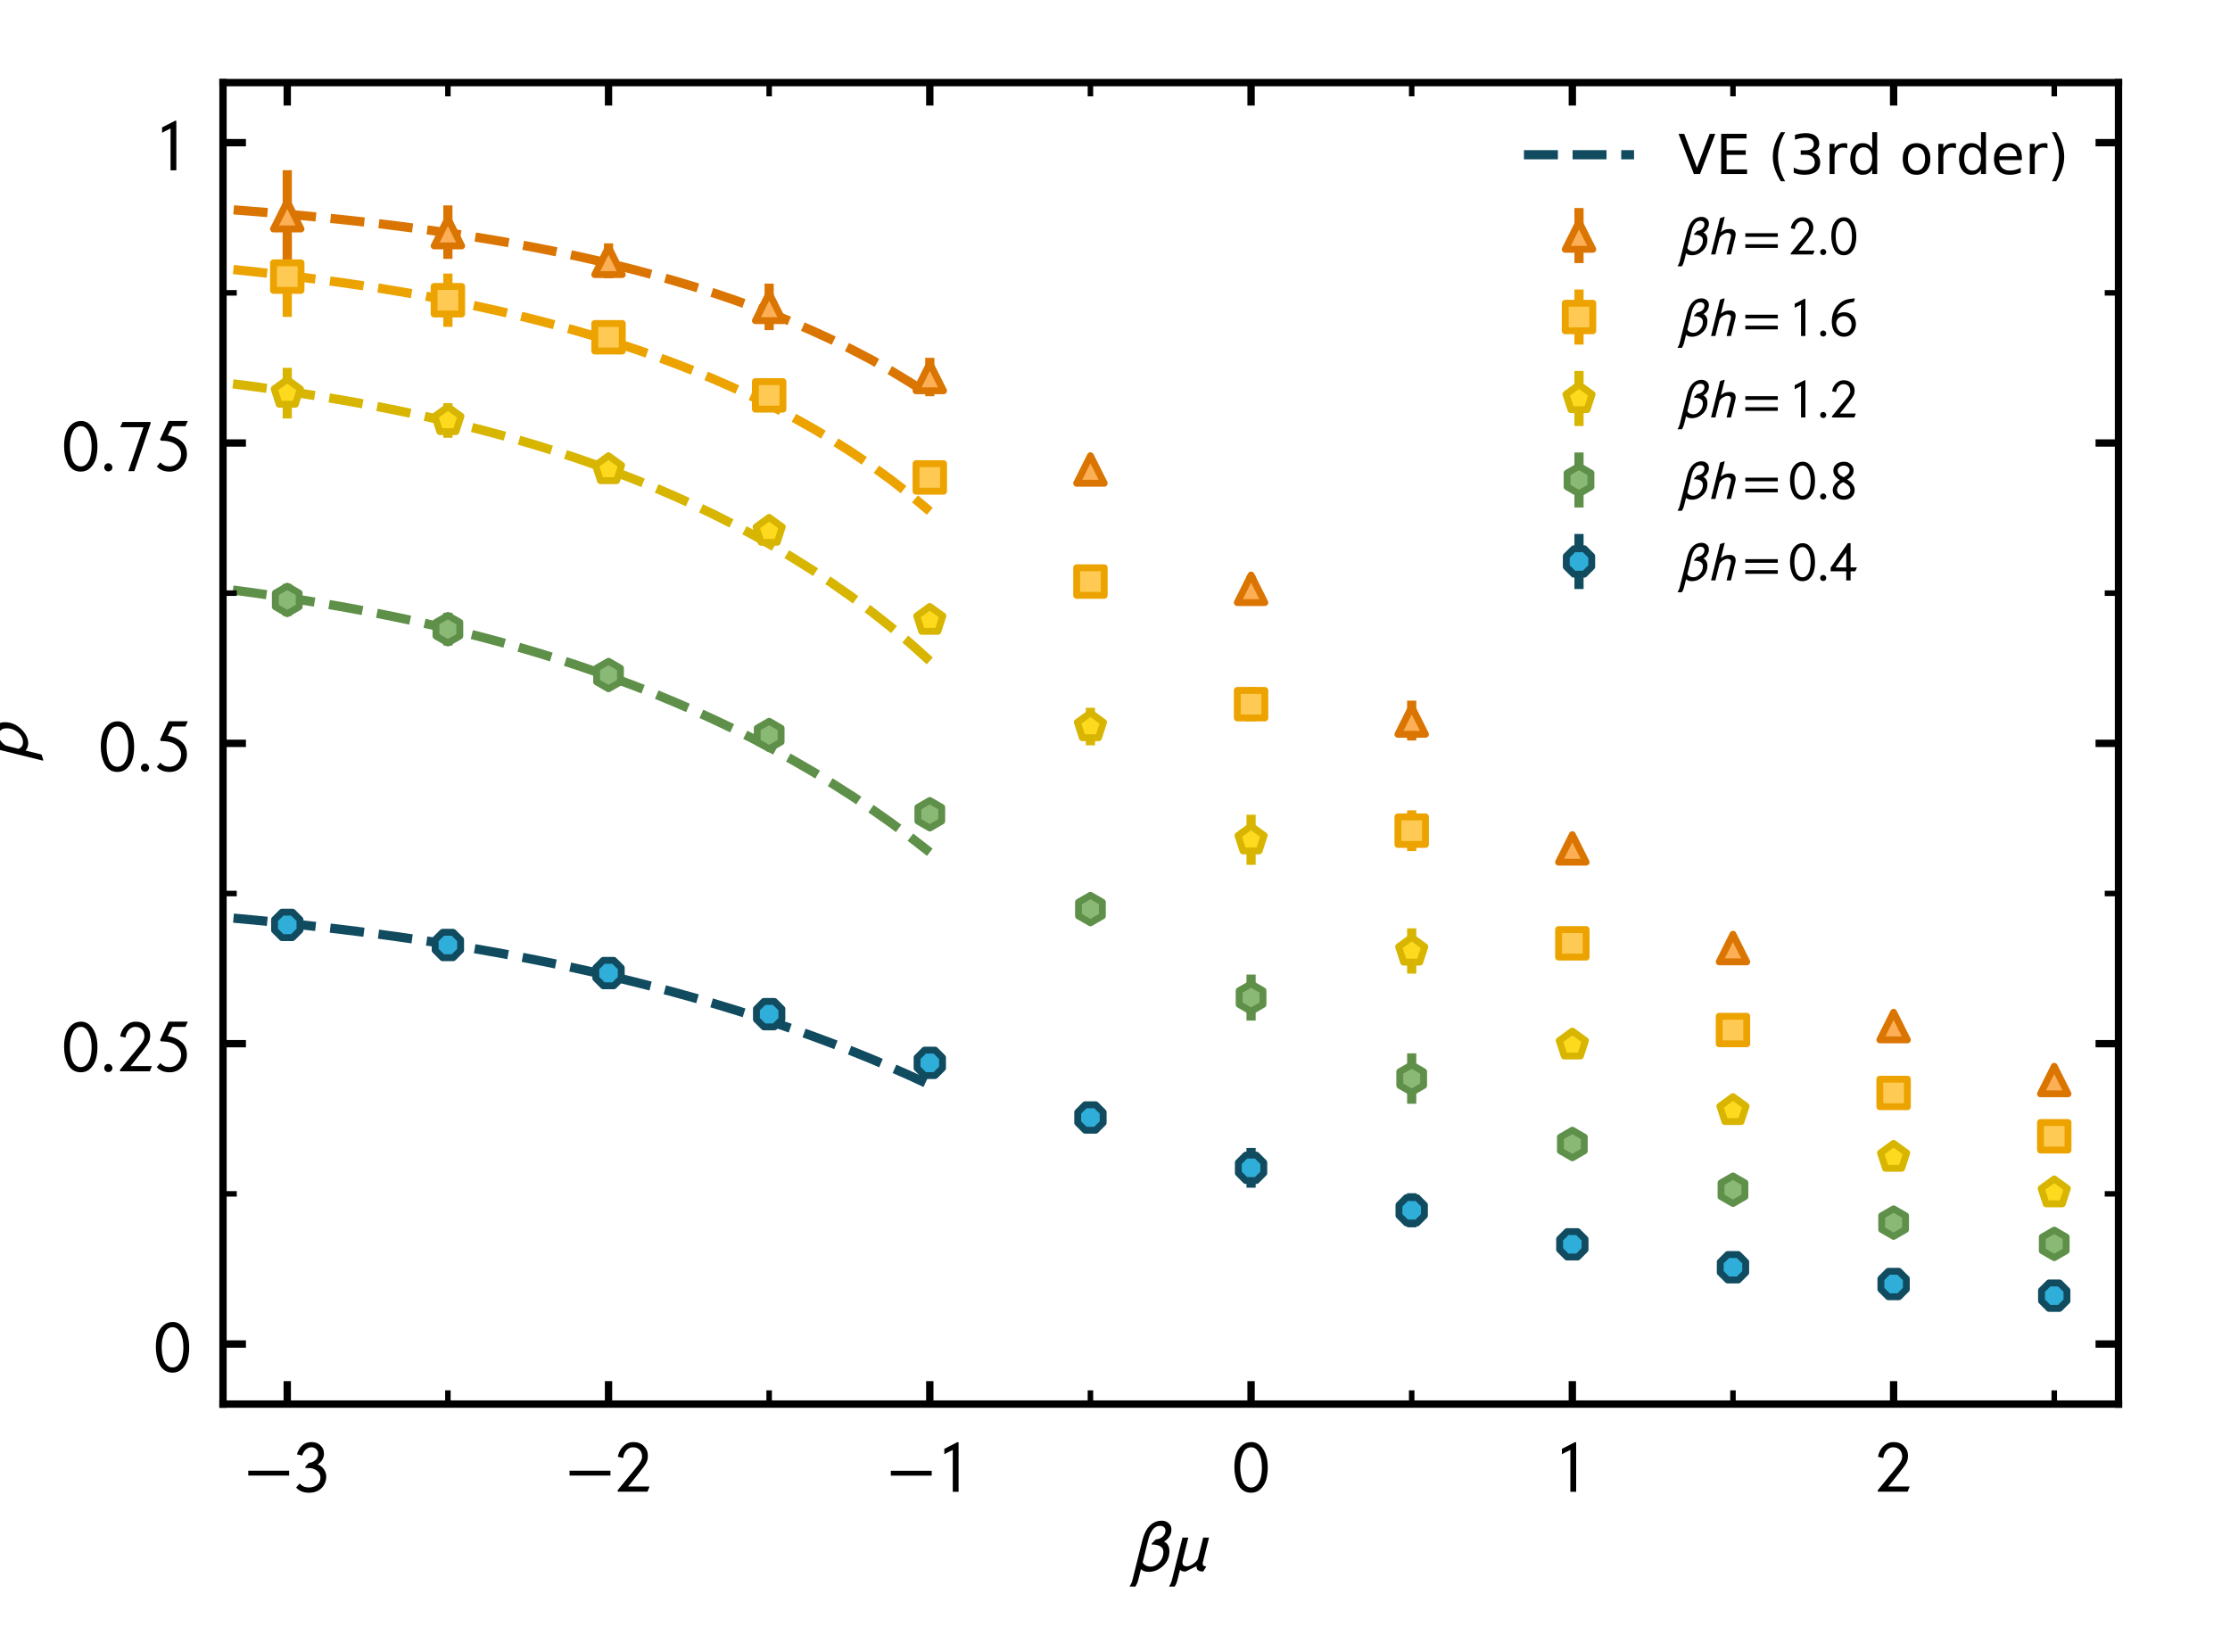 <?xml version="1.0" encoding="utf-8" standalone="no"?>
<!DOCTYPE svg PUBLIC "-//W3C//DTD SVG 1.1//EN"
  "http://www.w3.org/Graphics/SVG/1.1/DTD/svg11.dtd">
<!-- Created with matplotlib (http://matplotlib.org/) -->
<svg height="180pt" version="1.1" viewBox="0 0 243 180" width="243pt" xmlns="http://www.w3.org/2000/svg" xmlns:xlink="http://www.w3.org/1999/xlink">
 <defs>
  <style type="text/css">
*{stroke-linecap:butt;stroke-linejoin:round;}
  </style>
 </defs>
 <g id="figure_1">
  <g id="patch_1">
   <path d="M 0 180 
L 243 180 
L 243 0 
L 0 0 
z
" style="fill:#ffffff;"/>
  </g>
  <g id="axes_1">
   <g id="patch_2">
    <path d="M 24.3 153 
L 230.85 153 
L 230.85 9 
L 24.3 9 
z
" style="fill:#ffffff;"/>
   </g>
   <g id="line2d_1">
    <path clip-path="url(#pa6eba847ec)" d="M -1 98.327 
L 0.58 98.399 
L 2.723 98.502 
L 4.867 98.611 
L 7.01 98.727 
L 9.153 98.849 
L 11.297 98.979 
L 13.44 99.117 
L 15.584 99.262 
L 17.727 99.416 
L 19.87 99.578 
L 22.014 99.75 
L 24.157 99.932 
L 26.3 100.124 
L 28.444 100.326 
L 30.587 100.54 
L 32.731 100.766 
L 34.874 101.004 
L 37.017 101.255 
L 39.161 101.52 
L 41.304 101.799 
L 43.447 102.093 
L 45.591 102.402 
L 47.734 102.727 
L 49.878 103.069 
L 52.021 103.428 
L 54.164 103.805 
L 56.308 104.201 
L 58.451 104.616 
L 60.594 105.051 
L 62.738 105.507 
L 64.881 105.985 
L 67.025 106.485 
L 69.168 107.007 
L 71.311 107.553 
L 73.455 108.124 
L 75.598 108.719 
L 77.742 109.341 
L 79.885 109.989 
L 82.028 110.666 
L 84.172 111.371 
L 86.315 112.105 
L 88.458 112.871 
L 90.602 113.669 
L 92.745 114.502 
L 94.889 115.37 
L 97.032 116.277 
L 99.175 117.224 
L 101.319 118.216 
" style="fill:none;stroke:#114b5f;stroke-dasharray:3.7,1.6;stroke-dashoffset:0;"/>
   </g>
   <g id="line2d_2">
    <path clip-path="url(#pa6eba847ec)" d="M -1 61.819 
L 0.58 61.922 
L 2.723 62.07 
L 4.867 62.227 
L 7.01 62.394 
L 9.153 62.57 
L 11.297 62.758 
L 13.44 62.956 
L 15.584 63.166 
L 17.727 63.388 
L 19.87 63.624 
L 22.014 63.873 
L 24.157 64.137 
L 26.3 64.417 
L 28.444 64.712 
L 30.587 65.025 
L 32.731 65.356 
L 34.874 65.705 
L 37.017 66.074 
L 39.161 66.464 
L 41.304 66.876 
L 43.447 67.311 
L 45.591 67.77 
L 47.734 68.254 
L 49.878 68.764 
L 52.021 69.302 
L 54.164 69.868 
L 56.308 70.464 
L 58.451 71.092 
L 60.594 71.752 
L 62.738 72.446 
L 64.881 73.176 
L 67.025 73.943 
L 69.168 74.748 
L 71.311 75.593 
L 73.455 76.48 
L 75.598 77.41 
L 77.742 78.386 
L 79.885 79.409 
L 82.028 80.481 
L 84.172 81.605 
L 86.315 82.784 
L 88.458 84.02 
L 90.602 85.316 
L 92.745 86.677 
L 94.889 88.107 
L 97.032 89.612 
L 99.175 91.197 
L 101.319 92.87 
" style="fill:none;stroke:#5f9049;stroke-dasharray:3.7,1.6;stroke-dashoffset:0;"/>
   </g>
   <g id="line2d_3">
    <path clip-path="url(#pa6eba847ec)" d="M -1 39.468 
L 0.58 39.565 
L 2.723 39.705 
L 4.867 39.854 
L 7.01 40.012 
L 9.153 40.179 
L 11.297 40.357 
L 13.44 40.546 
L 15.584 40.746 
L 17.727 40.959 
L 19.87 41.184 
L 22.014 41.423 
L 24.157 41.677 
L 26.3 41.945 
L 28.444 42.23 
L 30.587 42.532 
L 32.731 42.853 
L 34.874 43.192 
L 37.017 43.551 
L 39.161 43.932 
L 41.304 44.335 
L 43.447 44.761 
L 45.591 45.213 
L 47.734 45.691 
L 49.878 46.196 
L 52.021 46.73 
L 54.164 47.295 
L 56.308 47.893 
L 58.451 48.524 
L 60.594 49.19 
L 62.738 49.894 
L 64.881 50.638 
L 67.025 51.422 
L 69.168 52.25 
L 71.311 53.123 
L 73.455 54.044 
L 75.598 55.016 
L 77.742 56.041 
L 79.885 57.122 
L 82.028 58.263 
L 84.172 59.467 
L 86.315 60.738 
L 88.458 62.08 
L 90.602 63.5 
L 92.745 65.003 
L 94.889 66.596 
L 97.032 68.288 
L 99.175 70.09 
L 101.319 72.015 
" style="fill:none;stroke:#d7b501;stroke-dasharray:3.7,1.6;stroke-dashoffset:0;"/>
   </g>
   <g id="line2d_4">
    <path clip-path="url(#pa6eba847ec)" d="M -1 27.483 
L 0.58 27.56 
L 2.723 27.671 
L 4.867 27.789 
L 7.01 27.914 
L 9.153 28.047 
L 11.297 28.189 
L 13.44 28.339 
L 15.584 28.499 
L 17.727 28.669 
L 19.87 28.85 
L 22.014 29.042 
L 24.157 29.245 
L 26.3 29.462 
L 28.444 29.692 
L 30.587 29.936 
L 32.731 30.195 
L 34.874 30.471 
L 37.017 30.763 
L 39.161 31.074 
L 41.304 31.403 
L 43.447 31.753 
L 45.591 32.124 
L 47.734 32.518 
L 49.878 32.936 
L 52.021 33.379 
L 54.164 33.849 
L 56.308 34.347 
L 58.451 34.875 
L 60.594 35.435 
L 62.738 36.029 
L 64.881 36.657 
L 67.025 37.323 
L 69.168 38.029 
L 71.311 38.776 
L 73.455 39.568 
L 75.598 40.407 
L 77.742 41.296 
L 79.885 42.238 
L 82.028 43.236 
L 84.172 44.296 
L 86.315 45.42 
L 88.458 46.615 
L 90.602 47.887 
L 92.745 49.243 
L 94.889 50.692 
L 97.032 52.244 
L 99.175 53.912 
L 101.319 55.713 
" style="fill:none;stroke:#eca300;stroke-dasharray:3.7,1.6;stroke-dashoffset:0;"/>
   </g>
   <g id="line2d_5">
    <path clip-path="url(#pa6eba847ec)" d="M -1 21.473 
L 0.58 21.529 
L 2.723 21.61 
L 4.867 21.696 
L 7.01 21.788 
L 9.153 21.886 
L 11.297 21.99 
L 13.44 22.1 
L 15.584 22.218 
L 17.727 22.343 
L 19.87 22.477 
L 22.014 22.618 
L 24.157 22.769 
L 26.3 22.93 
L 28.444 23.1 
L 30.587 23.282 
L 32.731 23.475 
L 34.874 23.68 
L 37.017 23.899 
L 39.161 24.131 
L 41.304 24.378 
L 43.447 24.641 
L 45.591 24.92 
L 47.734 25.217 
L 49.878 25.532 
L 52.021 25.867 
L 54.164 26.223 
L 56.308 26.601 
L 58.451 27.002 
L 60.594 27.428 
L 62.738 27.88 
L 64.881 28.36 
L 67.025 28.869 
L 69.168 29.409 
L 71.311 29.982 
L 73.455 30.59 
L 75.598 31.234 
L 77.742 31.917 
L 79.885 32.642 
L 82.028 33.411 
L 84.172 34.228 
L 86.315 35.095 
L 88.458 36.017 
L 90.602 37 
L 92.745 38.048 
L 94.889 39.169 
L 97.032 40.372 
L 99.175 41.669 
L 101.319 43.075 
" style="fill:none;stroke:#db7502;stroke-dasharray:3.7,1.6;stroke-dashoffset:0;"/>
   </g>
   <g id="matplotlib.axis_1">
    <g id="xtick_1">
     <g id="line2d_6">
      <defs>
       <path d="M 0 0 
L 0 -2.5 
" id="m5959cc7ac1" style="stroke:#000000;stroke-width:0.8;"/>
      </defs>
      <g>
       <use style="stroke:#000000;stroke-width:0.8;" x="31.302" xlink:href="#m5959cc7ac1" y="153"/>
      </g>
     </g>
     <g id="line2d_7">
      <defs>
       <path d="M 0 0 
L 0 2.5 
" id="m7005e83f74" style="stroke:#000000;stroke-width:0.8;"/>
      </defs>
      <g>
       <use style="stroke:#000000;stroke-width:0.8;" x="31.302" xlink:href="#m7005e83f74" y="9"/>
      </g>
     </g>
     <g id="text_1">
      <!-- $-3$ -->
      <defs>
       <path d="M 62.094 22 
L 6.406 22 
L 6.406 28.594 
L 62.094 28.594 
z
" id="STIXGeneral-Regular-2212"/>
       <path d="M 11.297 49.203 
L 4.203 50.906 
Q 6.406 58.703 11.5 63.141 
Q 16.594 67.594 24.297 67.594 
Q 31.406 67.594 36.203 63.094 
Q 41 58.594 41 51.906 
Q 41 43 32.406 37 
Q 38 35 41.047 30.344 
Q 44.094 25.703 44.094 21 
Q 44.094 11.297 37.797 5 
Q 31.406 -1.406 20.5 -1.406 
Q 9.5 -1.406 3.094 5.594 
L 7.797 11.203 
Q 12.906 5.703 20 5.703 
Q 27.406 5.703 31.594 9.297 
Q 36.203 13.203 36.203 19.094 
Q 36.203 24.297 32.453 27.797 
Q 28.703 31.297 22.203 32.203 
L 15.797 32.203 
L 15.797 34.297 
L 20.594 39.406 
Q 25.094 39.406 29.094 42.844 
Q 33.094 46.297 33.094 51.203 
Q 33.094 55.406 30.438 57.953 
Q 27.797 60.5 24 60.5 
Q 20 60.5 16.547 57.641 
Q 13.094 54.797 11.297 49.203 
z
" id="STIXGeneral-Regular-1d7e5"/>
      </defs>
      <g transform="translate(26.542 162.579)scale(0.08 -0.08)">
       <use transform="translate(0 0.406)" xlink:href="#STIXGeneral-Regular-2212"/>
       <use transform="translate(68.5 0.406)" xlink:href="#STIXGeneral-Regular-1d7e5"/>
      </g>
     </g>
    </g>
    <g id="xtick_2">
     <g id="line2d_8">
      <g>
       <use style="stroke:#000000;stroke-width:0.8;" x="66.31" xlink:href="#m5959cc7ac1" y="153"/>
      </g>
     </g>
     <g id="line2d_9">
      <g>
       <use style="stroke:#000000;stroke-width:0.8;" x="66.31" xlink:href="#m7005e83f74" y="9"/>
      </g>
     </g>
     <g id="text_2">
      <!-- $-2$ -->
      <defs>
       <path d="M 46.906 7.094 
L 44 0 
L 3.5 0 
L 3.5 2.094 
L 21 23.5 
L 21 23.406 
L 26.594 30.203 
Q 30.5 34.906 32.094 36.953 
Q 33.703 39 35.203 41.953 
Q 36.703 44.906 36.703 47.5 
Q 36.703 53.703 33.344 57.094 
Q 30 60.5 24.203 60.5 
Q 19.594 60.5 15.75 56.703 
Q 11.906 52.906 10.906 45.906 
L 3.703 47.594 
Q 5.297 56.5 11.188 62.047 
Q 17.094 67.594 24.906 67.594 
Q 33.594 67.594 39.094 62.188 
Q 44.594 56.797 44.594 49.094 
Q 44.594 43.5 42.5 39.453 
Q 40.406 35.406 33.703 27 
L 17.703 7.094 
z
" id="STIXGeneral-Regular-1d7e4"/>
      </defs>
      <g transform="translate(61.55 162.579)scale(0.08 -0.08)">
       <use transform="translate(0 0.406)" xlink:href="#STIXGeneral-Regular-2212"/>
       <use transform="translate(68.5 0.406)" xlink:href="#STIXGeneral-Regular-1d7e4"/>
      </g>
     </g>
    </g>
    <g id="xtick_3">
     <g id="line2d_10">
      <g>
       <use style="stroke:#000000;stroke-width:0.8;" x="101.319" xlink:href="#m5959cc7ac1" y="153"/>
      </g>
     </g>
     <g id="line2d_11">
      <g>
       <use style="stroke:#000000;stroke-width:0.8;" x="101.319" xlink:href="#m7005e83f74" y="9"/>
      </g>
     </g>
     <g id="text_3">
      <!-- $-1$ -->
      <defs>
       <path d="M 30.203 0 
L 22.297 0 
L 22.297 57 
Q 20.094 56 15.75 53.75 
Q 11.406 51.5 10.797 51.203 
L 10.797 58.5 
L 28.797 67.703 
L 30.203 67.203 
z
" id="STIXGeneral-Regular-1d7e3"/>
      </defs>
      <g transform="translate(96.559 162.579)scale(0.08 -0.08)">
       <use transform="translate(0 0.297)" xlink:href="#STIXGeneral-Regular-2212"/>
       <use transform="translate(68.5 0.297)" xlink:href="#STIXGeneral-Regular-1d7e3"/>
      </g>
     </g>
    </g>
    <g id="xtick_4">
     <g id="line2d_12">
      <g>
       <use style="stroke:#000000;stroke-width:0.8;" x="136.327" xlink:href="#m5959cc7ac1" y="153"/>
      </g>
     </g>
     <g id="line2d_13">
      <g>
       <use style="stroke:#000000;stroke-width:0.8;" x="136.327" xlink:href="#m7005e83f74" y="9"/>
      </g>
     </g>
     <g id="text_4">
      <!-- $0$ -->
      <defs>
       <path d="M 47.703 33 
Q 47.703 23.797 45.547 16.344 
Q 43.406 8.906 38.094 3.75 
Q 32.797 -1.406 25 -1.406 
Q 18.797 -1.406 14.25 1.688 
Q 9.703 4.797 7.203 10.047 
Q 4.703 15.297 3.5 21.141 
Q 2.297 27 2.297 33.594 
Q 2.297 42.906 4.594 50.344 
Q 6.906 57.797 12.297 62.688 
Q 17.703 67.594 25.406 67.594 
Q 35.203 67.594 41.453 57.938 
Q 47.703 48.297 47.703 33 
z
M 39.797 33 
Q 39.797 45.203 35.75 52.844 
Q 31.703 60.5 25.203 60.5 
Q 17.797 60.5 14 52.75 
Q 10.203 45 10.203 33.406 
Q 10.203 28.203 10.953 23.547 
Q 11.703 18.906 13.344 14.75 
Q 15 10.594 18 8.141 
Q 21 5.703 25 5.703 
Q 30.094 5.703 33.547 9.797 
Q 37 13.906 38.391 19.844 
Q 39.797 25.797 39.797 33 
z
" id="STIXGeneral-Regular-1d7e2"/>
      </defs>
      <g transform="translate(134.327 162.579)scale(0.08 -0.08)">
       <use transform="translate(0 0.406)" xlink:href="#STIXGeneral-Regular-1d7e2"/>
      </g>
     </g>
    </g>
    <g id="xtick_5">
     <g id="line2d_14">
      <g>
       <use style="stroke:#000000;stroke-width:0.8;" x="171.336" xlink:href="#m5959cc7ac1" y="153"/>
      </g>
     </g>
     <g id="line2d_15">
      <g>
       <use style="stroke:#000000;stroke-width:0.8;" x="171.336" xlink:href="#m7005e83f74" y="9"/>
      </g>
     </g>
     <g id="text_5">
      <!-- $1$ -->
      <g transform="translate(169.336 162.579)scale(0.08 -0.08)">
       <use transform="translate(0 0.297)" xlink:href="#STIXGeneral-Regular-1d7e3"/>
      </g>
     </g>
    </g>
    <g id="xtick_6">
     <g id="line2d_16">
      <g>
       <use style="stroke:#000000;stroke-width:0.8;" x="206.344" xlink:href="#m5959cc7ac1" y="153"/>
      </g>
     </g>
     <g id="line2d_17">
      <g>
       <use style="stroke:#000000;stroke-width:0.8;" x="206.344" xlink:href="#m7005e83f74" y="9"/>
      </g>
     </g>
     <g id="text_6">
      <!-- $2$ -->
      <g transform="translate(204.344 162.579)scale(0.08 -0.08)">
       <use transform="translate(0 0.406)" xlink:href="#STIXGeneral-Regular-1d7e4"/>
      </g>
     </g>
    </g>
    <g id="xtick_7">
     <g id="line2d_18">
      <defs>
       <path d="M 0 0 
L 0 -1.5 
" id="m21b2332fee" style="stroke:#000000;stroke-width:0.6;"/>
      </defs>
      <g>
       <use style="stroke:#000000;stroke-width:0.6;" x="48.806" xlink:href="#m21b2332fee" y="153"/>
      </g>
     </g>
     <g id="line2d_19">
      <defs>
       <path d="M 0 0 
L 0 1.5 
" id="m9b658c9c0d" style="stroke:#000000;stroke-width:0.6;"/>
      </defs>
      <g>
       <use style="stroke:#000000;stroke-width:0.6;" x="48.806" xlink:href="#m9b658c9c0d" y="9"/>
      </g>
     </g>
    </g>
    <g id="xtick_8">
     <g id="line2d_20">
      <g>
       <use style="stroke:#000000;stroke-width:0.6;" x="83.814" xlink:href="#m21b2332fee" y="153"/>
      </g>
     </g>
     <g id="line2d_21">
      <g>
       <use style="stroke:#000000;stroke-width:0.6;" x="83.814" xlink:href="#m9b658c9c0d" y="9"/>
      </g>
     </g>
    </g>
    <g id="xtick_9">
     <g id="line2d_22">
      <g>
       <use style="stroke:#000000;stroke-width:0.6;" x="118.823" xlink:href="#m21b2332fee" y="153"/>
      </g>
     </g>
     <g id="line2d_23">
      <g>
       <use style="stroke:#000000;stroke-width:0.6;" x="118.823" xlink:href="#m9b658c9c0d" y="9"/>
      </g>
     </g>
    </g>
    <g id="xtick_10">
     <g id="line2d_24">
      <g>
       <use style="stroke:#000000;stroke-width:0.6;" x="153.831" xlink:href="#m21b2332fee" y="153"/>
      </g>
     </g>
     <g id="line2d_25">
      <g>
       <use style="stroke:#000000;stroke-width:0.6;" x="153.831" xlink:href="#m9b658c9c0d" y="9"/>
      </g>
     </g>
    </g>
    <g id="xtick_11">
     <g id="line2d_26">
      <g>
       <use style="stroke:#000000;stroke-width:0.6;" x="188.84" xlink:href="#m21b2332fee" y="153"/>
      </g>
     </g>
     <g id="line2d_27">
      <g>
       <use style="stroke:#000000;stroke-width:0.6;" x="188.84" xlink:href="#m9b658c9c0d" y="9"/>
      </g>
     </g>
    </g>
    <g id="xtick_12">
     <g id="line2d_28">
      <g>
       <use style="stroke:#000000;stroke-width:0.6;" x="223.848" xlink:href="#m21b2332fee" y="153"/>
      </g>
     </g>
     <g id="line2d_29">
      <g>
       <use style="stroke:#000000;stroke-width:0.6;" x="223.848" xlink:href="#m9b658c9c0d" y="9"/>
      </g>
     </g>
    </g>
    <g id="text_7">
     <!-- $\beta\mu$ -->
     <defs>
      <path d="M 2.703 -13.094 
L 16 40.203 
Q 18.797 51.5 23.406 57.906 
Q 31.094 68.297 42.797 68.297 
Q 48.094 68.297 52 64.938 
Q 55.906 61.594 55.906 56.297 
Q 55.906 51.203 53.203 46.844 
Q 50.5 42.5 45.703 39.797 
Q 49.094 38.594 51.141 35.047 
Q 53.203 31.5 53.203 27.094 
Q 53.203 14.594 44.453 6.594 
Q 35.703 -1.406 25 -1.406 
Q 18.297 -1.406 14.406 2.203 
L 10.703 -12.594 
Q 9.594 -17 6.906 -21.5 
L -1.203 -21.5 
Q 1.594 -17.406 2.703 -13.094 
z
M 29.297 37.5 
L 34.797 42.906 
Q 40.5 43.203 44.141 46.703 
Q 47.797 50.203 47.797 54.703 
Q 47.797 57.703 45.844 59.453 
Q 43.906 61.203 40.5 61.203 
Q 34.203 61.203 30.297 55.844 
Q 26.406 50.5 24.594 43.297 
L 16.797 11.797 
Q 17.797 9.094 20.844 7.391 
Q 23.906 5.703 27.5 5.703 
Q 34.297 5.703 39.641 11.75 
Q 45 17.797 45 25.703 
Q 45 35.797 28.906 35.797 
z
" id="STIXNonUnicode-Italic-e1d9"/>
      <path d="M 53.594 45.297 
L 45.5 12.797 
Q 45 11 45 9.703 
Q 45 6.094 49.703 6.094 
L 49.297 4.703 
L 45.594 -1 
Q 39.406 -1 37.5 2.094 
Q 36.594 3.5 36.594 6.406 
L 21.594 -1 
Q 16 -1 14.094 1.5 
L 10.594 -12.594 
Q 9.297 -17.906 6.797 -21.5 
L -0.906 -21.5 
Q 2 -17 3.094 -12.703 
L 17.5 45.297 
L 25.406 45.297 
L 17.906 14.906 
Q 17.406 12.703 17.406 11.406 
Q 17.406 6.094 23.906 6.094 
Q 26.703 6.094 31.344 9.047 
Q 36 12 38.5 16.094 
L 45.703 45.297 
z
" id="STIXNonUnicode-Italic-e1e3"/>
     </defs>
     <g transform="translate(123.175 171.225)scale(0.08 -0.08)">
      <use transform="translate(0 0.703)" xlink:href="#STIXNonUnicode-Italic-e1d9"/>
      <use transform="translate(53.5 0.703)" xlink:href="#STIXNonUnicode-Italic-e1e3"/>
     </g>
    </g>
   </g>
   <g id="matplotlib.axis_2">
    <g id="ytick_1">
     <g id="line2d_30">
      <defs>
       <path d="M 0 0 
L 2.5 0 
" id="mbd2fc7f06d" style="stroke:#000000;stroke-width:0.8;"/>
      </defs>
      <g>
       <use style="stroke:#000000;stroke-width:0.8;" x="24.3" xlink:href="#mbd2fc7f06d" y="146.455"/>
      </g>
     </g>
     <g id="line2d_31">
      <defs>
       <path d="M 0 0 
L -2.5 0 
" id="m15952219fa" style="stroke:#000000;stroke-width:0.8;"/>
      </defs>
      <g>
       <use style="stroke:#000000;stroke-width:0.8;" x="230.85" xlink:href="#m15952219fa" y="146.455"/>
      </g>
     </g>
     <g id="text_8">
      <!-- $0$ -->
      <g transform="translate(16.8 149.494)scale(0.08 -0.08)">
       <use transform="translate(0 0.406)" xlink:href="#STIXGeneral-Regular-1d7e2"/>
      </g>
     </g>
    </g>
    <g id="ytick_2">
     <g id="line2d_32">
      <g>
       <use style="stroke:#000000;stroke-width:0.8;" x="24.3" xlink:href="#mbd2fc7f06d" y="113.727"/>
      </g>
     </g>
     <g id="line2d_33">
      <g>
       <use style="stroke:#000000;stroke-width:0.8;" x="230.85" xlink:href="#m15952219fa" y="113.727"/>
      </g>
     </g>
     <g id="text_9">
      <!-- $0.25$ -->
      <defs>
       <path d="M 18.094 4.297 
Q 18.094 2.094 16.438 0.5 
Q 14.797 -1.094 12.5 -1.094 
Q 10.203 -1.094 8.594 0.5 
Q 7 2.094 7 4.391 
Q 7 6.703 8.641 8.344 
Q 10.297 10 12.594 10 
Q 14.797 10 16.438 8.297 
Q 18.094 6.594 18.094 4.297 
z
" id="STIXGeneral-Regular-2e"/>
       <path d="M 45.797 67.594 
L 42.594 60.5 
L 24.906 60.5 
L 18.5 47.797 
Q 29.906 46.203 37.25 39.75 
Q 44.594 33.297 44.594 22.594 
Q 44.594 12.703 37.844 5.641 
Q 31.094 -1.406 21 -1.406 
Q 10 -1.406 3.594 5.594 
L 8.297 11.203 
Q 13.406 5.703 20.5 5.703 
Q 27.906 5.703 32.297 10.75 
Q 36.703 15.797 36.703 22.594 
Q 36.703 30 30.094 35.203 
Q 23.406 40.703 9.406 40.703 
L 8 42.406 
L 19.594 67.594 
z
" id="STIXGeneral-Regular-1d7e7"/>
      </defs>
      <g transform="translate(6.8 116.767)scale(0.08 -0.08)">
       <use transform="translate(0 0.406)" xlink:href="#STIXGeneral-Regular-1d7e2"/>
       <use transform="translate(50 0.406)" xlink:href="#STIXGeneral-Regular-2e"/>
       <use transform="translate(75 0.406)" xlink:href="#STIXGeneral-Regular-1d7e4"/>
       <use transform="translate(125 0.406)" xlink:href="#STIXGeneral-Regular-1d7e7"/>
      </g>
     </g>
    </g>
    <g id="ytick_3">
     <g id="line2d_34">
      <g>
       <use style="stroke:#000000;stroke-width:0.8;" x="24.3" xlink:href="#mbd2fc7f06d" y="81"/>
      </g>
     </g>
     <g id="line2d_35">
      <g>
       <use style="stroke:#000000;stroke-width:0.8;" x="230.85" xlink:href="#m15952219fa" y="81"/>
      </g>
     </g>
     <g id="text_10">
      <!-- $0.5$ -->
      <g transform="translate(10.8 84.039)scale(0.08 -0.08)">
       <use transform="translate(0 0.406)" xlink:href="#STIXGeneral-Regular-1d7e2"/>
       <use transform="translate(50 0.406)" xlink:href="#STIXGeneral-Regular-2e"/>
       <use transform="translate(75 0.406)" xlink:href="#STIXGeneral-Regular-1d7e7"/>
      </g>
     </g>
    </g>
    <g id="ytick_4">
     <g id="line2d_36">
      <g>
       <use style="stroke:#000000;stroke-width:0.8;" x="24.3" xlink:href="#mbd2fc7f06d" y="48.273"/>
      </g>
     </g>
     <g id="line2d_37">
      <g>
       <use style="stroke:#000000;stroke-width:0.8;" x="230.85" xlink:href="#m15952219fa" y="48.273"/>
      </g>
     </g>
     <g id="text_11">
      <!-- $0.75$ -->
      <defs>
       <path d="M 45.094 64.203 
L 23 -0.797 
L 14.797 -0.797 
L 35.406 59.094 
L 3.797 59.094 
L 6.906 66.203 
L 45.094 66.203 
z
" id="STIXGeneral-Regular-1d7e9"/>
      </defs>
      <g transform="translate(6.8 51.312)scale(0.08 -0.08)">
       <use transform="translate(0 0.406)" xlink:href="#STIXGeneral-Regular-1d7e2"/>
       <use transform="translate(50 0.406)" xlink:href="#STIXGeneral-Regular-2e"/>
       <use transform="translate(75 0.406)" xlink:href="#STIXGeneral-Regular-1d7e9"/>
       <use transform="translate(125 0.406)" xlink:href="#STIXGeneral-Regular-1d7e7"/>
      </g>
     </g>
    </g>
    <g id="ytick_5">
     <g id="line2d_38">
      <g>
       <use style="stroke:#000000;stroke-width:0.8;" x="24.3" xlink:href="#mbd2fc7f06d" y="15.545"/>
      </g>
     </g>
     <g id="line2d_39">
      <g>
       <use style="stroke:#000000;stroke-width:0.8;" x="230.85" xlink:href="#m15952219fa" y="15.545"/>
      </g>
     </g>
     <g id="text_12">
      <!-- $1$ -->
      <g transform="translate(16.8 18.585)scale(0.08 -0.08)">
       <use transform="translate(0 0.297)" xlink:href="#STIXGeneral-Regular-1d7e3"/>
      </g>
     </g>
    </g>
    <g id="ytick_6">
     <g id="line2d_40">
      <defs>
       <path d="M 0 0 
L 1.5 0 
" id="mb76da9e66e" style="stroke:#000000;stroke-width:0.6;"/>
      </defs>
      <g>
       <use style="stroke:#000000;stroke-width:0.6;" x="24.3" xlink:href="#mb76da9e66e" y="130.091"/>
      </g>
     </g>
     <g id="line2d_41">
      <defs>
       <path d="M 0 0 
L -1.5 0 
" id="m5b12712c69" style="stroke:#000000;stroke-width:0.6;"/>
      </defs>
      <g>
       <use style="stroke:#000000;stroke-width:0.6;" x="230.85" xlink:href="#m5b12712c69" y="130.091"/>
      </g>
     </g>
    </g>
    <g id="ytick_7">
     <g id="line2d_42">
      <g>
       <use style="stroke:#000000;stroke-width:0.6;" x="24.3" xlink:href="#mb76da9e66e" y="97.364"/>
      </g>
     </g>
     <g id="line2d_43">
      <g>
       <use style="stroke:#000000;stroke-width:0.6;" x="230.85" xlink:href="#m5b12712c69" y="97.364"/>
      </g>
     </g>
    </g>
    <g id="ytick_8">
     <g id="line2d_44">
      <g>
       <use style="stroke:#000000;stroke-width:0.6;" x="24.3" xlink:href="#mb76da9e66e" y="64.636"/>
      </g>
     </g>
     <g id="line2d_45">
      <g>
       <use style="stroke:#000000;stroke-width:0.6;" x="230.85" xlink:href="#m5b12712c69" y="64.636"/>
      </g>
     </g>
    </g>
    <g id="ytick_9">
     <g id="line2d_46">
      <g>
       <use style="stroke:#000000;stroke-width:0.6;" x="24.3" xlink:href="#mb76da9e66e" y="31.909"/>
      </g>
     </g>
     <g id="line2d_47">
      <g>
       <use style="stroke:#000000;stroke-width:0.6;" x="230.85" xlink:href="#m5b12712c69" y="31.909"/>
      </g>
     </g>
    </g>
    <g id="text_13">
     <!-- $p$ -->
     <defs>
      <path d="M 25.594 45.906 
L 24.5 40.906 
Q 31.406 46.297 39.594 46.297 
Q 46.094 46.297 49.938 42.141 
Q 53.797 38 53.797 30.703 
Q 53.797 18.406 44.547 8.703 
Q 35.297 -1 25 -1 
Q 19.406 -1 15.203 2.594 
L 9.797 -19.203 
L 2.203 -21.594 
L 1.406 -21.094 
L 17.594 44 
L 24.906 46.406 
z
M 21.906 29.5 
L 17.594 12.297 
Q 19.906 6.094 26.406 6.094 
Q 34 6.094 39.75 12.844 
Q 45.5 19.594 45.5 28.406 
Q 45.5 33.203 43 36.203 
Q 40.5 39.203 35.797 39.203 
Q 32.297 39.203 28.5 36.547 
Q 24.703 33.906 21.906 29.5 
z
" id="STIXGeneral-Italic-1d631"/>
     </defs>
     <g transform="translate(3.04 83)rotate(-90)scale(0.08 -0.08)">
      <use transform="translate(0 0.594)" xlink:href="#STIXGeneral-Italic-1d631"/>
     </g>
    </g>
   </g>
   <g id="LineCollection_1">
    <path clip-path="url(#pa6eba847ec)" d="M 31.302 101.988 
L 31.302 99.576 
" style="fill:none;stroke:#114b5f;"/>
    <path clip-path="url(#pa6eba847ec)" d="M 48.806 104.141 
L 48.806 101.809 
" style="fill:none;stroke:#114b5f;"/>
    <path clip-path="url(#pa6eba847ec)" d="M 66.31 107.567 
L 66.31 104.5 
" style="fill:none;stroke:#114b5f;"/>
    <path clip-path="url(#pa6eba847ec)" d="M 83.814 111.581 
L 83.814 109.438 
" style="fill:none;stroke:#114b5f;"/>
    <path clip-path="url(#pa6eba847ec)" d="M 101.319 116.835 
L 101.319 114.797 
" style="fill:none;stroke:#114b5f;"/>
    <path clip-path="url(#pa6eba847ec)" d="M 118.823 122.583 
L 118.823 120.958 
" style="fill:none;stroke:#114b5f;"/>
    <path clip-path="url(#pa6eba847ec)" d="M 136.327 129.419 
L 136.327 125.093 
" style="fill:none;stroke:#114b5f;"/>
    <path clip-path="url(#pa6eba847ec)" d="M 153.831 133.739 
L 153.831 130.023 
" style="fill:none;stroke:#114b5f;"/>
    <path clip-path="url(#pa6eba847ec)" d="M 171.336 136.426 
L 171.336 134.755 
" style="fill:none;stroke:#114b5f;"/>
    <path clip-path="url(#pa6eba847ec)" d="M 188.84 138.875 
L 188.84 137.306 
" style="fill:none;stroke:#114b5f;"/>
    <path clip-path="url(#pa6eba847ec)" d="M 206.344 140.193 
L 206.344 139.637 
" style="fill:none;stroke:#114b5f;"/>
    <path clip-path="url(#pa6eba847ec)" d="M 223.848 141.409 
L 223.848 140.962 
" style="fill:none;stroke:#114b5f;"/>
   </g>
   <g id="LineCollection_2">
    <path clip-path="url(#pa6eba847ec)" d="M 31.302 67.123 
L 31.302 63.625 
" style="fill:none;stroke:#5f9049;"/>
    <path clip-path="url(#pa6eba847ec)" d="M 48.806 70.351 
L 48.806 66.77 
" style="fill:none;stroke:#5f9049;"/>
    <path clip-path="url(#pa6eba847ec)" d="M 66.31 74.647 
L 66.31 72.466 
" style="fill:none;stroke:#5f9049;"/>
    <path clip-path="url(#pa6eba847ec)" d="M 83.814 80.581 
L 83.814 79.608 
" style="fill:none;stroke:#5f9049;"/>
    <path clip-path="url(#pa6eba847ec)" d="M 101.319 89.848 
L 101.319 87.603 
" style="fill:none;stroke:#5f9049;"/>
    <path clip-path="url(#pa6eba847ec)" d="M 118.823 100.227 
L 118.823 97.891 
" style="fill:none;stroke:#5f9049;"/>
    <path clip-path="url(#pa6eba847ec)" d="M 136.327 111.212 
L 136.327 106.194 
" style="fill:none;stroke:#5f9049;"/>
    <path clip-path="url(#pa6eba847ec)" d="M 153.831 120.278 
L 153.831 114.782 
" style="fill:none;stroke:#5f9049;"/>
    <path clip-path="url(#pa6eba847ec)" d="M 171.336 125.237 
L 171.336 124.081 
" style="fill:none;stroke:#5f9049;"/>
    <path clip-path="url(#pa6eba847ec)" d="M 188.84 130.355 
L 188.84 128.931 
" style="fill:none;stroke:#5f9049;"/>
    <path clip-path="url(#pa6eba847ec)" d="M 206.344 134.155 
L 206.344 132.297 
" style="fill:none;stroke:#5f9049;"/>
    <path clip-path="url(#pa6eba847ec)" d="M 223.848 136.447 
L 223.848 134.641 
" style="fill:none;stroke:#5f9049;"/>
   </g>
   <g id="LineCollection_3">
    <path clip-path="url(#pa6eba847ec)" d="M 31.302 45.6 
L 31.302 40.077 
" style="fill:none;stroke:#d7b501;"/>
    <path clip-path="url(#pa6eba847ec)" d="M 48.806 47.708 
L 48.806 43.928 
" style="fill:none;stroke:#d7b501;"/>
    <path clip-path="url(#pa6eba847ec)" d="M 66.31 52.644 
L 66.31 49.68 
" style="fill:none;stroke:#d7b501;"/>
    <path clip-path="url(#pa6eba847ec)" d="M 83.814 58.89 
L 83.814 56.869 
" style="fill:none;stroke:#d7b501;"/>
    <path clip-path="url(#pa6eba847ec)" d="M 101.319 68.294 
L 101.319 66.866 
" style="fill:none;stroke:#d7b501;"/>
    <path clip-path="url(#pa6eba847ec)" d="M 118.823 81.217 
L 118.823 77.126 
" style="fill:none;stroke:#d7b501;"/>
    <path clip-path="url(#pa6eba847ec)" d="M 136.327 94.238 
L 136.327 88.778 
" style="fill:none;stroke:#d7b501;"/>
    <path clip-path="url(#pa6eba847ec)" d="M 153.831 106.092 
L 153.831 101.162 
" style="fill:none;stroke:#d7b501;"/>
    <path clip-path="url(#pa6eba847ec)" d="M 171.336 115.299 
L 171.336 112.411 
" style="fill:none;stroke:#d7b501;"/>
    <path clip-path="url(#pa6eba847ec)" d="M 188.84 121.672 
L 188.84 120.324 
" style="fill:none;stroke:#d7b501;"/>
    <path clip-path="url(#pa6eba847ec)" d="M 206.344 126.969 
L 206.344 125.218 
" style="fill:none;stroke:#d7b501;"/>
    <path clip-path="url(#pa6eba847ec)" d="M 223.848 130.425 
L 223.848 129.507 
" style="fill:none;stroke:#d7b501;"/>
   </g>
   <g id="LineCollection_4">
    <path clip-path="url(#pa6eba847ec)" d="M 31.302 34.533 
L 31.302 25.752 
" style="fill:none;stroke:#eca300;"/>
    <path clip-path="url(#pa6eba847ec)" d="M 48.806 35.617 
L 48.806 29.81 
" style="fill:none;stroke:#eca300;"/>
    <path clip-path="url(#pa6eba847ec)" d="M 66.31 38.55 
L 66.31 34.947 
" style="fill:none;stroke:#eca300;"/>
    <path clip-path="url(#pa6eba847ec)" d="M 83.814 44.684 
L 83.814 41.484 
" style="fill:none;stroke:#eca300;"/>
    <path clip-path="url(#pa6eba847ec)" d="M 101.319 53.514 
L 101.319 50.538 
" style="fill:none;stroke:#eca300;"/>
    <path clip-path="url(#pa6eba847ec)" d="M 118.823 64.812 
L 118.823 61.929 
" style="fill:none;stroke:#eca300;"/>
    <path clip-path="url(#pa6eba847ec)" d="M 136.327 78.61 
L 136.327 74.856 
" style="fill:none;stroke:#eca300;"/>
    <path clip-path="url(#pa6eba847ec)" d="M 153.831 92.736 
L 153.831 88.296 
" style="fill:none;stroke:#eca300;"/>
    <path clip-path="url(#pa6eba847ec)" d="M 171.336 103.423 
L 171.336 102.162 
" style="fill:none;stroke:#eca300;"/>
    <path clip-path="url(#pa6eba847ec)" d="M 188.84 113.098 
L 188.84 111.381 
" style="fill:none;stroke:#eca300;"/>
    <path clip-path="url(#pa6eba847ec)" d="M 206.344 119.566 
L 206.344 118.627 
" style="fill:none;stroke:#eca300;"/>
    <path clip-path="url(#pa6eba847ec)" d="M 223.848 124.352 
L 223.848 123.282 
" style="fill:none;stroke:#eca300;"/>
   </g>
   <g id="LineCollection_5">
    <path clip-path="url(#pa6eba847ec)" d="M 31.302 28.352 
L 31.302 18.543 
" style="fill:none;stroke:#db7502;"/>
    <path clip-path="url(#pa6eba847ec)" d="M 48.806 28.208 
L 48.806 22.384 
" style="fill:none;stroke:#db7502;"/>
    <path clip-path="url(#pa6eba847ec)" d="M 66.31 30.326 
L 66.31 26.518 
" style="fill:none;stroke:#db7502;"/>
    <path clip-path="url(#pa6eba847ec)" d="M 83.814 35.973 
L 83.814 30.906 
" style="fill:none;stroke:#db7502;"/>
    <path clip-path="url(#pa6eba847ec)" d="M 101.319 43.174 
L 101.319 38.993 
" style="fill:none;stroke:#db7502;"/>
    <path clip-path="url(#pa6eba847ec)" d="M 118.823 52.455 
L 118.823 49.86 
" style="fill:none;stroke:#db7502;"/>
    <path clip-path="url(#pa6eba847ec)" d="M 136.327 65.589 
L 136.327 62.73 
" style="fill:none;stroke:#db7502;"/>
    <path clip-path="url(#pa6eba847ec)" d="M 153.831 80.686 
L 153.831 76.344 
" style="fill:none;stroke:#db7502;"/>
    <path clip-path="url(#pa6eba847ec)" d="M 171.336 93.152 
L 171.336 91.749 
" style="fill:none;stroke:#db7502;"/>
    <path clip-path="url(#pa6eba847ec)" d="M 188.84 103.995 
L 188.84 102.617 
" style="fill:none;stroke:#db7502;"/>
    <path clip-path="url(#pa6eba847ec)" d="M 206.344 112.723 
L 206.344 110.891 
" style="fill:none;stroke:#db7502;"/>
    <path clip-path="url(#pa6eba847ec)" d="M 223.848 118.71 
L 223.848 116.669 
" style="fill:none;stroke:#db7502;"/>
   </g>
   <g id="line2d_48">
    <defs>
     <path d="M -0.574 -1.386 
L -1.386 -0.574 
L -1.386 0.574 
L -0.574 1.386 
L 0.574 1.386 
L 1.386 0.574 
L 1.386 -0.574 
L 0.574 -1.386 
z
" id="m0dc6e51917" style="stroke:#114b5f;stroke-linejoin:miter;stroke-width:0.75;"/>
    </defs>
    <g clip-path="url(#pa6eba847ec)">
     <use style="fill:#2faeda;stroke:#114b5f;stroke-linejoin:miter;stroke-width:0.75;" x="31.302" xlink:href="#m0dc6e51917" y="100.782"/>
     <use style="fill:#2faeda;stroke:#114b5f;stroke-linejoin:miter;stroke-width:0.75;" x="48.806" xlink:href="#m0dc6e51917" y="102.975"/>
     <use style="fill:#2faeda;stroke:#114b5f;stroke-linejoin:miter;stroke-width:0.75;" x="66.31" xlink:href="#m0dc6e51917" y="106.033"/>
     <use style="fill:#2faeda;stroke:#114b5f;stroke-linejoin:miter;stroke-width:0.75;" x="83.814" xlink:href="#m0dc6e51917" y="110.51"/>
     <use style="fill:#2faeda;stroke:#114b5f;stroke-linejoin:miter;stroke-width:0.75;" x="101.319" xlink:href="#m0dc6e51917" y="115.816"/>
     <use style="fill:#2faeda;stroke:#114b5f;stroke-linejoin:miter;stroke-width:0.75;" x="118.823" xlink:href="#m0dc6e51917" y="121.771"/>
     <use style="fill:#2faeda;stroke:#114b5f;stroke-linejoin:miter;stroke-width:0.75;" x="136.327" xlink:href="#m0dc6e51917" y="127.256"/>
     <use style="fill:#2faeda;stroke:#114b5f;stroke-linejoin:miter;stroke-width:0.75;" x="153.831" xlink:href="#m0dc6e51917" y="131.881"/>
     <use style="fill:#2faeda;stroke:#114b5f;stroke-linejoin:miter;stroke-width:0.75;" x="171.336" xlink:href="#m0dc6e51917" y="135.59"/>
     <use style="fill:#2faeda;stroke:#114b5f;stroke-linejoin:miter;stroke-width:0.75;" x="188.84" xlink:href="#m0dc6e51917" y="138.09"/>
     <use style="fill:#2faeda;stroke:#114b5f;stroke-linejoin:miter;stroke-width:0.75;" x="206.344" xlink:href="#m0dc6e51917" y="139.915"/>
     <use style="fill:#2faeda;stroke:#114b5f;stroke-linejoin:miter;stroke-width:0.75;" x="223.848" xlink:href="#m0dc6e51917" y="141.186"/>
    </g>
   </g>
   <g id="line2d_49">
    <defs>
     <path d="M 0 -1.5 
L -1.299 -0.75 
L -1.299 0.75 
L -0 1.5 
L 1.299 0.75 
L 1.299 -0.75 
z
" id="mbeff9d904b" style="stroke:#5f9049;stroke-linejoin:miter;stroke-width:0.75;"/>
    </defs>
    <g clip-path="url(#pa6eba847ec)">
     <use style="fill:#8ab975;stroke:#5f9049;stroke-linejoin:miter;stroke-width:0.75;" x="31.302" xlink:href="#mbeff9d904b" y="65.374"/>
     <use style="fill:#8ab975;stroke:#5f9049;stroke-linejoin:miter;stroke-width:0.75;" x="48.806" xlink:href="#mbeff9d904b" y="68.561"/>
     <use style="fill:#8ab975;stroke:#5f9049;stroke-linejoin:miter;stroke-width:0.75;" x="66.31" xlink:href="#mbeff9d904b" y="73.556"/>
     <use style="fill:#8ab975;stroke:#5f9049;stroke-linejoin:miter;stroke-width:0.75;" x="83.814" xlink:href="#mbeff9d904b" y="80.094"/>
     <use style="fill:#8ab975;stroke:#5f9049;stroke-linejoin:miter;stroke-width:0.75;" x="101.319" xlink:href="#mbeff9d904b" y="88.726"/>
     <use style="fill:#8ab975;stroke:#5f9049;stroke-linejoin:miter;stroke-width:0.75;" x="118.823" xlink:href="#mbeff9d904b" y="99.059"/>
     <use style="fill:#8ab975;stroke:#5f9049;stroke-linejoin:miter;stroke-width:0.75;" x="136.327" xlink:href="#mbeff9d904b" y="108.703"/>
     <use style="fill:#8ab975;stroke:#5f9049;stroke-linejoin:miter;stroke-width:0.75;" x="153.831" xlink:href="#mbeff9d904b" y="117.53"/>
     <use style="fill:#8ab975;stroke:#5f9049;stroke-linejoin:miter;stroke-width:0.75;" x="171.336" xlink:href="#mbeff9d904b" y="124.659"/>
     <use style="fill:#8ab975;stroke:#5f9049;stroke-linejoin:miter;stroke-width:0.75;" x="188.84" xlink:href="#mbeff9d904b" y="129.643"/>
     <use style="fill:#8ab975;stroke:#5f9049;stroke-linejoin:miter;stroke-width:0.75;" x="206.344" xlink:href="#mbeff9d904b" y="133.226"/>
     <use style="fill:#8ab975;stroke:#5f9049;stroke-linejoin:miter;stroke-width:0.75;" x="223.848" xlink:href="#mbeff9d904b" y="135.544"/>
    </g>
   </g>
   <g id="line2d_50">
    <defs>
     <path d="M 0 -1.5 
L -1.427 -0.464 
L -0.882 1.214 
L 0.882 1.214 
L 1.427 -0.464 
z
" id="m3c21c0d1e2" style="stroke:#d7b501;stroke-linejoin:miter;stroke-width:0.75;"/>
    </defs>
    <g clip-path="url(#pa6eba847ec)">
     <use style="fill:#feda1e;stroke:#d7b501;stroke-linejoin:miter;stroke-width:0.75;" x="31.302" xlink:href="#m3c21c0d1e2" y="42.838"/>
     <use style="fill:#feda1e;stroke:#d7b501;stroke-linejoin:miter;stroke-width:0.75;" x="48.806" xlink:href="#m3c21c0d1e2" y="45.818"/>
     <use style="fill:#feda1e;stroke:#d7b501;stroke-linejoin:miter;stroke-width:0.75;" x="66.31" xlink:href="#m3c21c0d1e2" y="51.162"/>
     <use style="fill:#feda1e;stroke:#d7b501;stroke-linejoin:miter;stroke-width:0.75;" x="83.814" xlink:href="#m3c21c0d1e2" y="57.88"/>
     <use style="fill:#feda1e;stroke:#d7b501;stroke-linejoin:miter;stroke-width:0.75;" x="101.319" xlink:href="#m3c21c0d1e2" y="67.58"/>
     <use style="fill:#feda1e;stroke:#d7b501;stroke-linejoin:miter;stroke-width:0.75;" x="118.823" xlink:href="#m3c21c0d1e2" y="79.172"/>
     <use style="fill:#feda1e;stroke:#d7b501;stroke-linejoin:miter;stroke-width:0.75;" x="136.327" xlink:href="#m3c21c0d1e2" y="91.508"/>
     <use style="fill:#feda1e;stroke:#d7b501;stroke-linejoin:miter;stroke-width:0.75;" x="153.831" xlink:href="#m3c21c0d1e2" y="103.627"/>
     <use style="fill:#feda1e;stroke:#d7b501;stroke-linejoin:miter;stroke-width:0.75;" x="171.336" xlink:href="#m3c21c0d1e2" y="113.855"/>
     <use style="fill:#feda1e;stroke:#d7b501;stroke-linejoin:miter;stroke-width:0.75;" x="188.84" xlink:href="#m3c21c0d1e2" y="120.998"/>
     <use style="fill:#feda1e;stroke:#d7b501;stroke-linejoin:miter;stroke-width:0.75;" x="206.344" xlink:href="#m3c21c0d1e2" y="126.094"/>
     <use style="fill:#feda1e;stroke:#d7b501;stroke-linejoin:miter;stroke-width:0.75;" x="223.848" xlink:href="#m3c21c0d1e2" y="129.966"/>
    </g>
   </g>
   <g id="line2d_51">
    <defs>
     <path d="M -1.5 1.5 
L 1.5 1.5 
L 1.5 -1.5 
L -1.5 -1.5 
z
" id="ma746daa891" style="stroke:#eca300;stroke-linejoin:miter;stroke-width:0.75;"/>
    </defs>
    <g clip-path="url(#pa6eba847ec)">
     <use style="fill:#ffca53;stroke:#eca300;stroke-linejoin:miter;stroke-width:0.75;" x="31.302" xlink:href="#ma746daa891" y="30.142"/>
     <use style="fill:#ffca53;stroke:#eca300;stroke-linejoin:miter;stroke-width:0.75;" x="48.806" xlink:href="#ma746daa891" y="32.714"/>
     <use style="fill:#ffca53;stroke:#eca300;stroke-linejoin:miter;stroke-width:0.75;" x="66.31" xlink:href="#ma746daa891" y="36.749"/>
     <use style="fill:#ffca53;stroke:#eca300;stroke-linejoin:miter;stroke-width:0.75;" x="83.814" xlink:href="#ma746daa891" y="43.084"/>
     <use style="fill:#ffca53;stroke:#eca300;stroke-linejoin:miter;stroke-width:0.75;" x="101.319" xlink:href="#ma746daa891" y="52.026"/>
     <use style="fill:#ffca53;stroke:#eca300;stroke-linejoin:miter;stroke-width:0.75;" x="118.823" xlink:href="#ma746daa891" y="63.37"/>
     <use style="fill:#ffca53;stroke:#eca300;stroke-linejoin:miter;stroke-width:0.75;" x="136.327" xlink:href="#ma746daa891" y="76.733"/>
     <use style="fill:#ffca53;stroke:#eca300;stroke-linejoin:miter;stroke-width:0.75;" x="153.831" xlink:href="#ma746daa891" y="90.516"/>
     <use style="fill:#ffca53;stroke:#eca300;stroke-linejoin:miter;stroke-width:0.75;" x="171.336" xlink:href="#ma746daa891" y="102.793"/>
     <use style="fill:#ffca53;stroke:#eca300;stroke-linejoin:miter;stroke-width:0.75;" x="188.84" xlink:href="#ma746daa891" y="112.24"/>
     <use style="fill:#ffca53;stroke:#eca300;stroke-linejoin:miter;stroke-width:0.75;" x="206.344" xlink:href="#ma746daa891" y="119.096"/>
     <use style="fill:#ffca53;stroke:#eca300;stroke-linejoin:miter;stroke-width:0.75;" x="223.848" xlink:href="#ma746daa891" y="123.817"/>
    </g>
   </g>
   <g id="line2d_52">
    <defs>
     <path d="M 0 -1.5 
L -1.5 1.5 
L 1.5 1.5 
z
" id="mc05e45bb20" style="stroke:#db7502;stroke-linejoin:miter;stroke-width:0.75;"/>
    </defs>
    <g clip-path="url(#pa6eba847ec)">
     <use style="fill:#fdaf56;stroke:#db7502;stroke-linejoin:miter;stroke-width:0.75;" x="31.302" xlink:href="#mc05e45bb20" y="23.448"/>
     <use style="fill:#fdaf56;stroke:#db7502;stroke-linejoin:miter;stroke-width:0.75;" x="48.806" xlink:href="#mc05e45bb20" y="25.296"/>
     <use style="fill:#fdaf56;stroke:#db7502;stroke-linejoin:miter;stroke-width:0.75;" x="66.31" xlink:href="#mc05e45bb20" y="28.422"/>
     <use style="fill:#fdaf56;stroke:#db7502;stroke-linejoin:miter;stroke-width:0.75;" x="83.814" xlink:href="#mc05e45bb20" y="33.44"/>
     <use style="fill:#fdaf56;stroke:#db7502;stroke-linejoin:miter;stroke-width:0.75;" x="101.319" xlink:href="#mc05e45bb20" y="41.083"/>
     <use style="fill:#fdaf56;stroke:#db7502;stroke-linejoin:miter;stroke-width:0.75;" x="118.823" xlink:href="#mc05e45bb20" y="51.158"/>
     <use style="fill:#fdaf56;stroke:#db7502;stroke-linejoin:miter;stroke-width:0.75;" x="136.327" xlink:href="#mc05e45bb20" y="64.16"/>
     <use style="fill:#fdaf56;stroke:#db7502;stroke-linejoin:miter;stroke-width:0.75;" x="153.831" xlink:href="#mc05e45bb20" y="78.515"/>
     <use style="fill:#fdaf56;stroke:#db7502;stroke-linejoin:miter;stroke-width:0.75;" x="171.336" xlink:href="#mc05e45bb20" y="92.45"/>
     <use style="fill:#fdaf56;stroke:#db7502;stroke-linejoin:miter;stroke-width:0.75;" x="188.84" xlink:href="#mc05e45bb20" y="103.306"/>
     <use style="fill:#fdaf56;stroke:#db7502;stroke-linejoin:miter;stroke-width:0.75;" x="206.344" xlink:href="#mc05e45bb20" y="111.807"/>
     <use style="fill:#fdaf56;stroke:#db7502;stroke-linejoin:miter;stroke-width:0.75;" x="223.848" xlink:href="#mc05e45bb20" y="117.69"/>
    </g>
   </g>
   <g id="patch_3">
    <path d="M 24.3 153 
L 24.3 9 
" style="fill:none;stroke:#000000;stroke-linecap:square;stroke-linejoin:miter;stroke-width:0.8;"/>
   </g>
   <g id="patch_4">
    <path d="M 230.85 153 
L 230.85 9 
" style="fill:none;stroke:#000000;stroke-linecap:square;stroke-linejoin:miter;stroke-width:0.8;"/>
   </g>
   <g id="patch_5">
    <path d="M 24.3 153 
L 230.85 153 
" style="fill:none;stroke:#000000;stroke-linecap:square;stroke-linejoin:miter;stroke-width:0.8;"/>
   </g>
   <g id="patch_6">
    <path d="M 24.3 9 
L 230.85 9 
" style="fill:none;stroke:#000000;stroke-linecap:square;stroke-linejoin:miter;stroke-width:0.8;"/>
   </g>
   <g id="legend_1">
    <g id="line2d_53">
     <path d="M 166.062 16.859 
L 178.062 16.859 
" style="fill:none;stroke:#114b5f;stroke-dasharray:3.7,1.6;stroke-dashoffset:0;"/>
    </g>
    <g id="line2d_54"/>
    <g id="text_14">
     <!-- VE (3rd order) -->
     <defs>
      <path d="M 28.609 0 
L 0.781 72.906 
L 11.078 72.906 
L 34.188 11.531 
L 57.328 72.906 
L 67.578 72.906 
L 39.797 0 
z
" id="DejaVuSans-56"/>
      <path d="M 9.812 72.906 
L 55.906 72.906 
L 55.906 64.594 
L 19.672 64.594 
L 19.672 43.016 
L 54.391 43.016 
L 54.391 34.719 
L 19.672 34.719 
L 19.672 8.297 
L 56.781 8.297 
L 56.781 0 
L 9.812 0 
z
" id="DejaVuSans-45"/>
      <path id="DejaVuSans-20"/>
      <path d="M 31 75.875 
Q 24.469 64.656 21.281 53.656 
Q 18.109 42.672 18.109 31.391 
Q 18.109 20.125 21.312 9.062 
Q 24.516 -2 31 -13.188 
L 23.188 -13.188 
Q 15.875 -1.703 12.234 9.375 
Q 8.594 20.453 8.594 31.391 
Q 8.594 42.281 12.203 53.312 
Q 15.828 64.359 23.188 75.875 
z
" id="DejaVuSans-28"/>
      <path d="M 40.578 39.312 
Q 47.656 37.797 51.625 33 
Q 55.609 28.219 55.609 21.188 
Q 55.609 10.406 48.188 4.484 
Q 40.766 -1.422 27.094 -1.422 
Q 22.516 -1.422 17.656 -0.516 
Q 12.797 0.391 7.625 2.203 
L 7.625 11.719 
Q 11.719 9.328 16.594 8.109 
Q 21.484 6.891 26.812 6.891 
Q 36.078 6.891 40.938 10.547 
Q 45.797 14.203 45.797 21.188 
Q 45.797 27.641 41.281 31.266 
Q 36.766 34.906 28.719 34.906 
L 20.219 34.906 
L 20.219 43.016 
L 29.109 43.016 
Q 36.375 43.016 40.234 45.922 
Q 44.094 48.828 44.094 54.297 
Q 44.094 59.906 40.109 62.906 
Q 36.141 65.922 28.719 65.922 
Q 24.656 65.922 20.016 65.031 
Q 15.375 64.156 9.812 62.312 
L 9.812 71.094 
Q 15.438 72.656 20.344 73.438 
Q 25.25 74.219 29.594 74.219 
Q 40.828 74.219 47.359 69.109 
Q 53.906 64.016 53.906 55.328 
Q 53.906 49.266 50.438 45.094 
Q 46.969 40.922 40.578 39.312 
z
" id="DejaVuSans-33"/>
      <path d="M 41.109 46.297 
Q 39.594 47.172 37.812 47.578 
Q 36.031 48 33.891 48 
Q 26.266 48 22.188 43.047 
Q 18.109 38.094 18.109 28.812 
L 18.109 0 
L 9.078 0 
L 9.078 54.688 
L 18.109 54.688 
L 18.109 46.188 
Q 20.953 51.172 25.484 53.578 
Q 30.031 56 36.531 56 
Q 37.453 56 38.578 55.875 
Q 39.703 55.766 41.062 55.516 
z
" id="DejaVuSans-72"/>
      <path d="M 45.406 46.391 
L 45.406 75.984 
L 54.391 75.984 
L 54.391 0 
L 45.406 0 
L 45.406 8.203 
Q 42.578 3.328 38.25 0.953 
Q 33.938 -1.422 27.875 -1.422 
Q 17.969 -1.422 11.734 6.484 
Q 5.516 14.406 5.516 27.297 
Q 5.516 40.188 11.734 48.094 
Q 17.969 56 27.875 56 
Q 33.938 56 38.25 53.625 
Q 42.578 51.266 45.406 46.391 
z
M 14.797 27.297 
Q 14.797 17.391 18.875 11.75 
Q 22.953 6.109 30.078 6.109 
Q 37.203 6.109 41.297 11.75 
Q 45.406 17.391 45.406 27.297 
Q 45.406 37.203 41.297 42.844 
Q 37.203 48.484 30.078 48.484 
Q 22.953 48.484 18.875 42.844 
Q 14.797 37.203 14.797 27.297 
z
" id="DejaVuSans-64"/>
      <path d="M 30.609 48.391 
Q 23.391 48.391 19.188 42.75 
Q 14.984 37.109 14.984 27.297 
Q 14.984 17.484 19.156 11.844 
Q 23.344 6.203 30.609 6.203 
Q 37.797 6.203 41.984 11.859 
Q 46.188 17.531 46.188 27.297 
Q 46.188 37.016 41.984 42.703 
Q 37.797 48.391 30.609 48.391 
z
M 30.609 56 
Q 42.328 56 49.016 48.375 
Q 55.719 40.766 55.719 27.297 
Q 55.719 13.875 49.016 6.219 
Q 42.328 -1.422 30.609 -1.422 
Q 18.844 -1.422 12.172 6.219 
Q 5.516 13.875 5.516 27.297 
Q 5.516 40.766 12.172 48.375 
Q 18.844 56 30.609 56 
z
" id="DejaVuSans-6f"/>
      <path d="M 56.203 29.594 
L 56.203 25.203 
L 14.891 25.203 
Q 15.484 15.922 20.484 11.062 
Q 25.484 6.203 34.422 6.203 
Q 39.594 6.203 44.453 7.469 
Q 49.312 8.734 54.109 11.281 
L 54.109 2.781 
Q 49.266 0.734 44.188 -0.344 
Q 39.109 -1.422 33.891 -1.422 
Q 20.797 -1.422 13.156 6.188 
Q 5.516 13.812 5.516 26.812 
Q 5.516 40.234 12.766 48.109 
Q 20.016 56 32.328 56 
Q 43.359 56 49.781 48.891 
Q 56.203 41.797 56.203 29.594 
z
M 47.219 32.234 
Q 47.125 39.594 43.094 43.984 
Q 39.062 48.391 32.422 48.391 
Q 24.906 48.391 20.391 44.141 
Q 15.875 39.891 15.188 32.172 
z
" id="DejaVuSans-65"/>
      <path d="M 8.016 75.875 
L 15.828 75.875 
Q 23.141 64.359 26.781 53.312 
Q 30.422 42.281 30.422 31.391 
Q 30.422 20.453 26.781 9.375 
Q 23.141 -1.703 15.828 -13.188 
L 8.016 -13.188 
Q 14.5 -2 17.703 9.062 
Q 20.906 20.125 20.906 31.391 
Q 20.906 42.672 17.703 53.656 
Q 14.5 64.656 8.016 75.875 
z
" id="DejaVuSans-29"/>
     </defs>
     <g transform="translate(182.862 18.959)scale(0.06 -0.06)">
      <use xlink:href="#DejaVuSans-56"/>
      <use x="68.408" xlink:href="#DejaVuSans-45"/>
      <use x="131.592" xlink:href="#DejaVuSans-20"/>
      <use x="163.379" xlink:href="#DejaVuSans-28"/>
      <use x="202.393" xlink:href="#DejaVuSans-33"/>
      <use x="266.016" xlink:href="#DejaVuSans-72"/>
      <use x="307.113" xlink:href="#DejaVuSans-64"/>
      <use x="370.59" xlink:href="#DejaVuSans-20"/>
      <use x="402.377" xlink:href="#DejaVuSans-6f"/>
      <use x="463.559" xlink:href="#DejaVuSans-72"/>
      <use x="504.656" xlink:href="#DejaVuSans-64"/>
      <use x="568.133" xlink:href="#DejaVuSans-65"/>
      <use x="629.656" xlink:href="#DejaVuSans-72"/>
      <use x="670.77" xlink:href="#DejaVuSans-29"/>
     </g>
    </g>
    <g id="LineCollection_6">
     <path d="M 172.062 28.666 
L 172.062 22.666 
" style="fill:none;stroke:#db7502;"/>
    </g>
    <g id="line2d_55"/>
    <g id="line2d_56">
     <g>
      <use style="fill:#fdaf56;stroke:#db7502;stroke-linejoin:miter;stroke-width:0.75;" x="172.062" xlink:href="#mc05e45bb20" y="25.666"/>
     </g>
    </g>
    <g id="text_15">
     <!-- $\beta h = 2.0$ -->
     <defs>
      <path d="M 31.094 67.906 
L 24.203 40.5 
Q 28.594 44 32.25 45.141 
Q 35.906 46.297 40.5 46.297 
Q 45.406 46.297 48.203 43.797 
Q 51 41.297 51 36.594 
Q 51 34.5 50.406 32.094 
L 42.406 0 
L 34.5 0 
L 42 30.406 
Q 42.5 32.594 42.5 33.797 
Q 42.5 39.203 36 39.203 
Q 33.094 39.203 28.641 36.703 
Q 24.203 34.203 21.703 30.203 
L 14.203 0 
L 6.297 0 
L 22.703 66 
L 30.297 68.406 
z
" id="STIXGeneral-Italic-1d629"/>
      <path d="M 63.703 32 
L 4.797 32 
L 4.797 38.594 
L 63.703 38.594 
z
M 63.703 12 
L 4.797 12 
L 4.797 18.594 
L 63.703 18.594 
z
" id="STIXGeneral-Regular-3d"/>
     </defs>
     <g transform="translate(182.862 27.766)scale(0.06 -0.06)">
      <use transform="translate(0 0.594)" xlink:href="#STIXNonUnicode-Italic-e1d9"/>
      <use transform="translate(53.5 0.594)" xlink:href="#STIXGeneral-Italic-1d629"/>
      <use transform="translate(117.32 0.594)" xlink:href="#STIXGeneral-Regular-3d"/>
      <use transform="translate(200.94 0.594)" xlink:href="#STIXGeneral-Regular-1d7e4"/>
      <use transform="translate(250.94 0.594)" xlink:href="#STIXGeneral-Regular-2e"/>
      <use transform="translate(275.94 0.594)" xlink:href="#STIXGeneral-Regular-1d7e2"/>
     </g>
    </g>
    <g id="LineCollection_7">
     <path d="M 172.062 37.545 
L 172.062 31.545 
" style="fill:none;stroke:#eca300;"/>
    </g>
    <g id="line2d_57"/>
    <g id="line2d_58">
     <g>
      <use style="fill:#ffca53;stroke:#eca300;stroke-linejoin:miter;stroke-width:0.75;" x="172.062" xlink:href="#ma746daa891" y="34.545"/>
     </g>
    </g>
    <g id="text_16">
     <!-- $\beta h = 1.6$ -->
     <defs>
      <path d="M 44.797 66.797 
L 43 61.5 
Q 31.594 60.703 23.641 54.953 
Q 15.703 49.203 12.203 38.797 
Q 18.094 43.094 25.906 43.094 
Q 34.5 43.094 40.75 37.297 
Q 47 31.5 47 22 
Q 47 12.297 40.953 5.438 
Q 34.906 -1.406 25.703 -1.406 
Q 18 -1.406 12.75 2.641 
Q 7.5 6.703 5.344 12.75 
Q 3.203 18.797 3.203 26.406 
Q 3.203 34.906 6.203 43.047 
Q 9.203 51.203 14.297 56.203 
Q 21 62.797 27.094 65.047 
Q 33.203 67.297 44.703 68.406 
z
M 39 20.703 
Q 39 27.906 34.891 31.953 
Q 30.797 36 25.094 36 
Q 19.906 36 16 32.953 
Q 12.094 29.906 11.203 24 
Q 11.203 15.906 15.203 10.797 
Q 19.203 5.703 26 5.703 
Q 31.5 5.703 35.25 9.953 
Q 39 14.203 39 20.703 
z
" id="STIXGeneral-Regular-1d7e8"/>
     </defs>
     <g transform="translate(182.862 36.645)scale(0.06 -0.06)">
      <use transform="translate(0 0.594)" xlink:href="#STIXNonUnicode-Italic-e1d9"/>
      <use transform="translate(53.5 0.594)" xlink:href="#STIXGeneral-Italic-1d629"/>
      <use transform="translate(117.32 0.594)" xlink:href="#STIXGeneral-Regular-3d"/>
      <use transform="translate(200.94 0.594)" xlink:href="#STIXGeneral-Regular-1d7e3"/>
      <use transform="translate(250.94 0.594)" xlink:href="#STIXGeneral-Regular-2e"/>
      <use transform="translate(275.94 0.594)" xlink:href="#STIXGeneral-Regular-1d7e8"/>
     </g>
    </g>
    <g id="LineCollection_8">
     <path d="M 172.062 46.424 
L 172.062 40.424 
" style="fill:none;stroke:#d7b501;"/>
    </g>
    <g id="line2d_59"/>
    <g id="line2d_60">
     <g>
      <use style="fill:#feda1e;stroke:#d7b501;stroke-linejoin:miter;stroke-width:0.75;" x="172.062" xlink:href="#m3c21c0d1e2" y="43.424"/>
     </g>
    </g>
    <g id="text_17">
     <!-- $\beta h = 1.2$ -->
     <g transform="translate(182.862 45.524)scale(0.06 -0.06)">
      <use transform="translate(0 0.594)" xlink:href="#STIXNonUnicode-Italic-e1d9"/>
      <use transform="translate(53.5 0.594)" xlink:href="#STIXGeneral-Italic-1d629"/>
      <use transform="translate(117.32 0.594)" xlink:href="#STIXGeneral-Regular-3d"/>
      <use transform="translate(200.94 0.594)" xlink:href="#STIXGeneral-Regular-1d7e3"/>
      <use transform="translate(250.94 0.594)" xlink:href="#STIXGeneral-Regular-2e"/>
      <use transform="translate(275.94 0.594)" xlink:href="#STIXGeneral-Regular-1d7e4"/>
     </g>
    </g>
    <g id="LineCollection_9">
     <path d="M 172.062 55.303 
L 172.062 49.303 
" style="fill:none;stroke:#5f9049;"/>
    </g>
    <g id="line2d_61"/>
    <g id="line2d_62">
     <g>
      <use style="fill:#8ab975;stroke:#5f9049;stroke-linejoin:miter;stroke-width:0.75;" x="172.062" xlink:href="#mbeff9d904b" y="52.303"/>
     </g>
    </g>
    <g id="text_18">
     <!-- $\beta h = 0.8$ -->
     <defs>
      <path d="M 44.703 16.094 
Q 44.703 8.797 39.391 3.688 
Q 34.094 -1.406 24.797 -1.406 
Q 16.297 -1.406 10.594 3.438 
Q 4.906 8.297 4.906 15.406 
Q 4.906 20.797 7.75 25.25 
Q 10.594 29.703 17.703 34.5 
Q 6 41.406 6 51.406 
Q 6 58.594 11.547 63.094 
Q 17.094 67.594 25.594 67.594 
Q 32.906 67.594 37.797 62.844 
Q 42.703 58.094 42.703 52 
Q 42.703 46.406 40.094 42.703 
Q 37.5 39 31.094 35.297 
Q 44.703 27 44.703 16.094 
z
M 35.5 51.5 
Q 35.5 55.5 32.391 58 
Q 29.297 60.5 24.406 60.5 
Q 19.797 60.5 16.844 57.844 
Q 13.906 55.203 13.906 51.797 
Q 13.906 47.5 16.344 44.844 
Q 18.797 42.203 24.906 39.406 
Q 35.5 45.203 35.5 51.5 
z
M 27.594 28.594 
L 24.094 30.5 
Q 18.906 28.703 15.844 24.641 
Q 12.797 20.594 12.797 16.297 
Q 12.797 11.797 16 8.75 
Q 19.203 5.703 25.203 5.703 
Q 29.797 5.703 33.297 8.453 
Q 36.797 11.203 36.797 15.797 
Q 36.797 20 34.688 22.953 
Q 32.594 25.906 27.594 28.594 
z
" id="STIXGeneral-Regular-1d7ea"/>
     </defs>
     <g transform="translate(182.862 54.403)scale(0.06 -0.06)">
      <use transform="translate(0 0.594)" xlink:href="#STIXNonUnicode-Italic-e1d9"/>
      <use transform="translate(53.5 0.594)" xlink:href="#STIXGeneral-Italic-1d629"/>
      <use transform="translate(117.32 0.594)" xlink:href="#STIXGeneral-Regular-3d"/>
      <use transform="translate(200.94 0.594)" xlink:href="#STIXGeneral-Regular-1d7e2"/>
      <use transform="translate(250.94 0.594)" xlink:href="#STIXGeneral-Regular-2e"/>
      <use transform="translate(275.94 0.594)" xlink:href="#STIXGeneral-Regular-1d7ea"/>
     </g>
    </g>
    <g id="LineCollection_10">
     <path d="M 172.062 64.182 
L 172.062 58.182 
" style="fill:none;stroke:#114b5f;"/>
    </g>
    <g id="line2d_63"/>
    <g id="line2d_64">
     <g>
      <use style="fill:#2faeda;stroke:#114b5f;stroke-linejoin:miter;stroke-width:0.75;" x="172.062" xlink:href="#m0dc6e51917" y="61.182"/>
     </g>
    </g>
    <g id="text_19">
     <!-- $\beta h = 0.4$ -->
     <defs>
      <path d="M 48.906 23.594 
L 45.594 16.5 
L 37.297 16.5 
L 37.297 0 
L 29.406 0 
L 29.406 16.5 
L 1.094 16.5 
L 1.094 23.297 
L 32.297 67.594 
L 37.297 67.594 
L 37.297 23.594 
z
M 29.406 23.594 
L 29.406 51 
L 10 23.594 
z
" id="STIXGeneral-Regular-1d7e6"/>
     </defs>
     <g transform="translate(182.862 63.282)scale(0.06 -0.06)">
      <use transform="translate(0 0.594)" xlink:href="#STIXNonUnicode-Italic-e1d9"/>
      <use transform="translate(53.5 0.594)" xlink:href="#STIXGeneral-Italic-1d629"/>
      <use transform="translate(117.32 0.594)" xlink:href="#STIXGeneral-Regular-3d"/>
      <use transform="translate(200.94 0.594)" xlink:href="#STIXGeneral-Regular-1d7e2"/>
      <use transform="translate(250.94 0.594)" xlink:href="#STIXGeneral-Regular-2e"/>
      <use transform="translate(275.94 0.594)" xlink:href="#STIXGeneral-Regular-1d7e6"/>
     </g>
    </g>
   </g>
  </g>
 </g>
 <defs>
  <clipPath id="pa6eba847ec">
   <rect height="144" width="206.55" x="24.3" y="9"/>
  </clipPath>
 </defs>
</svg>
